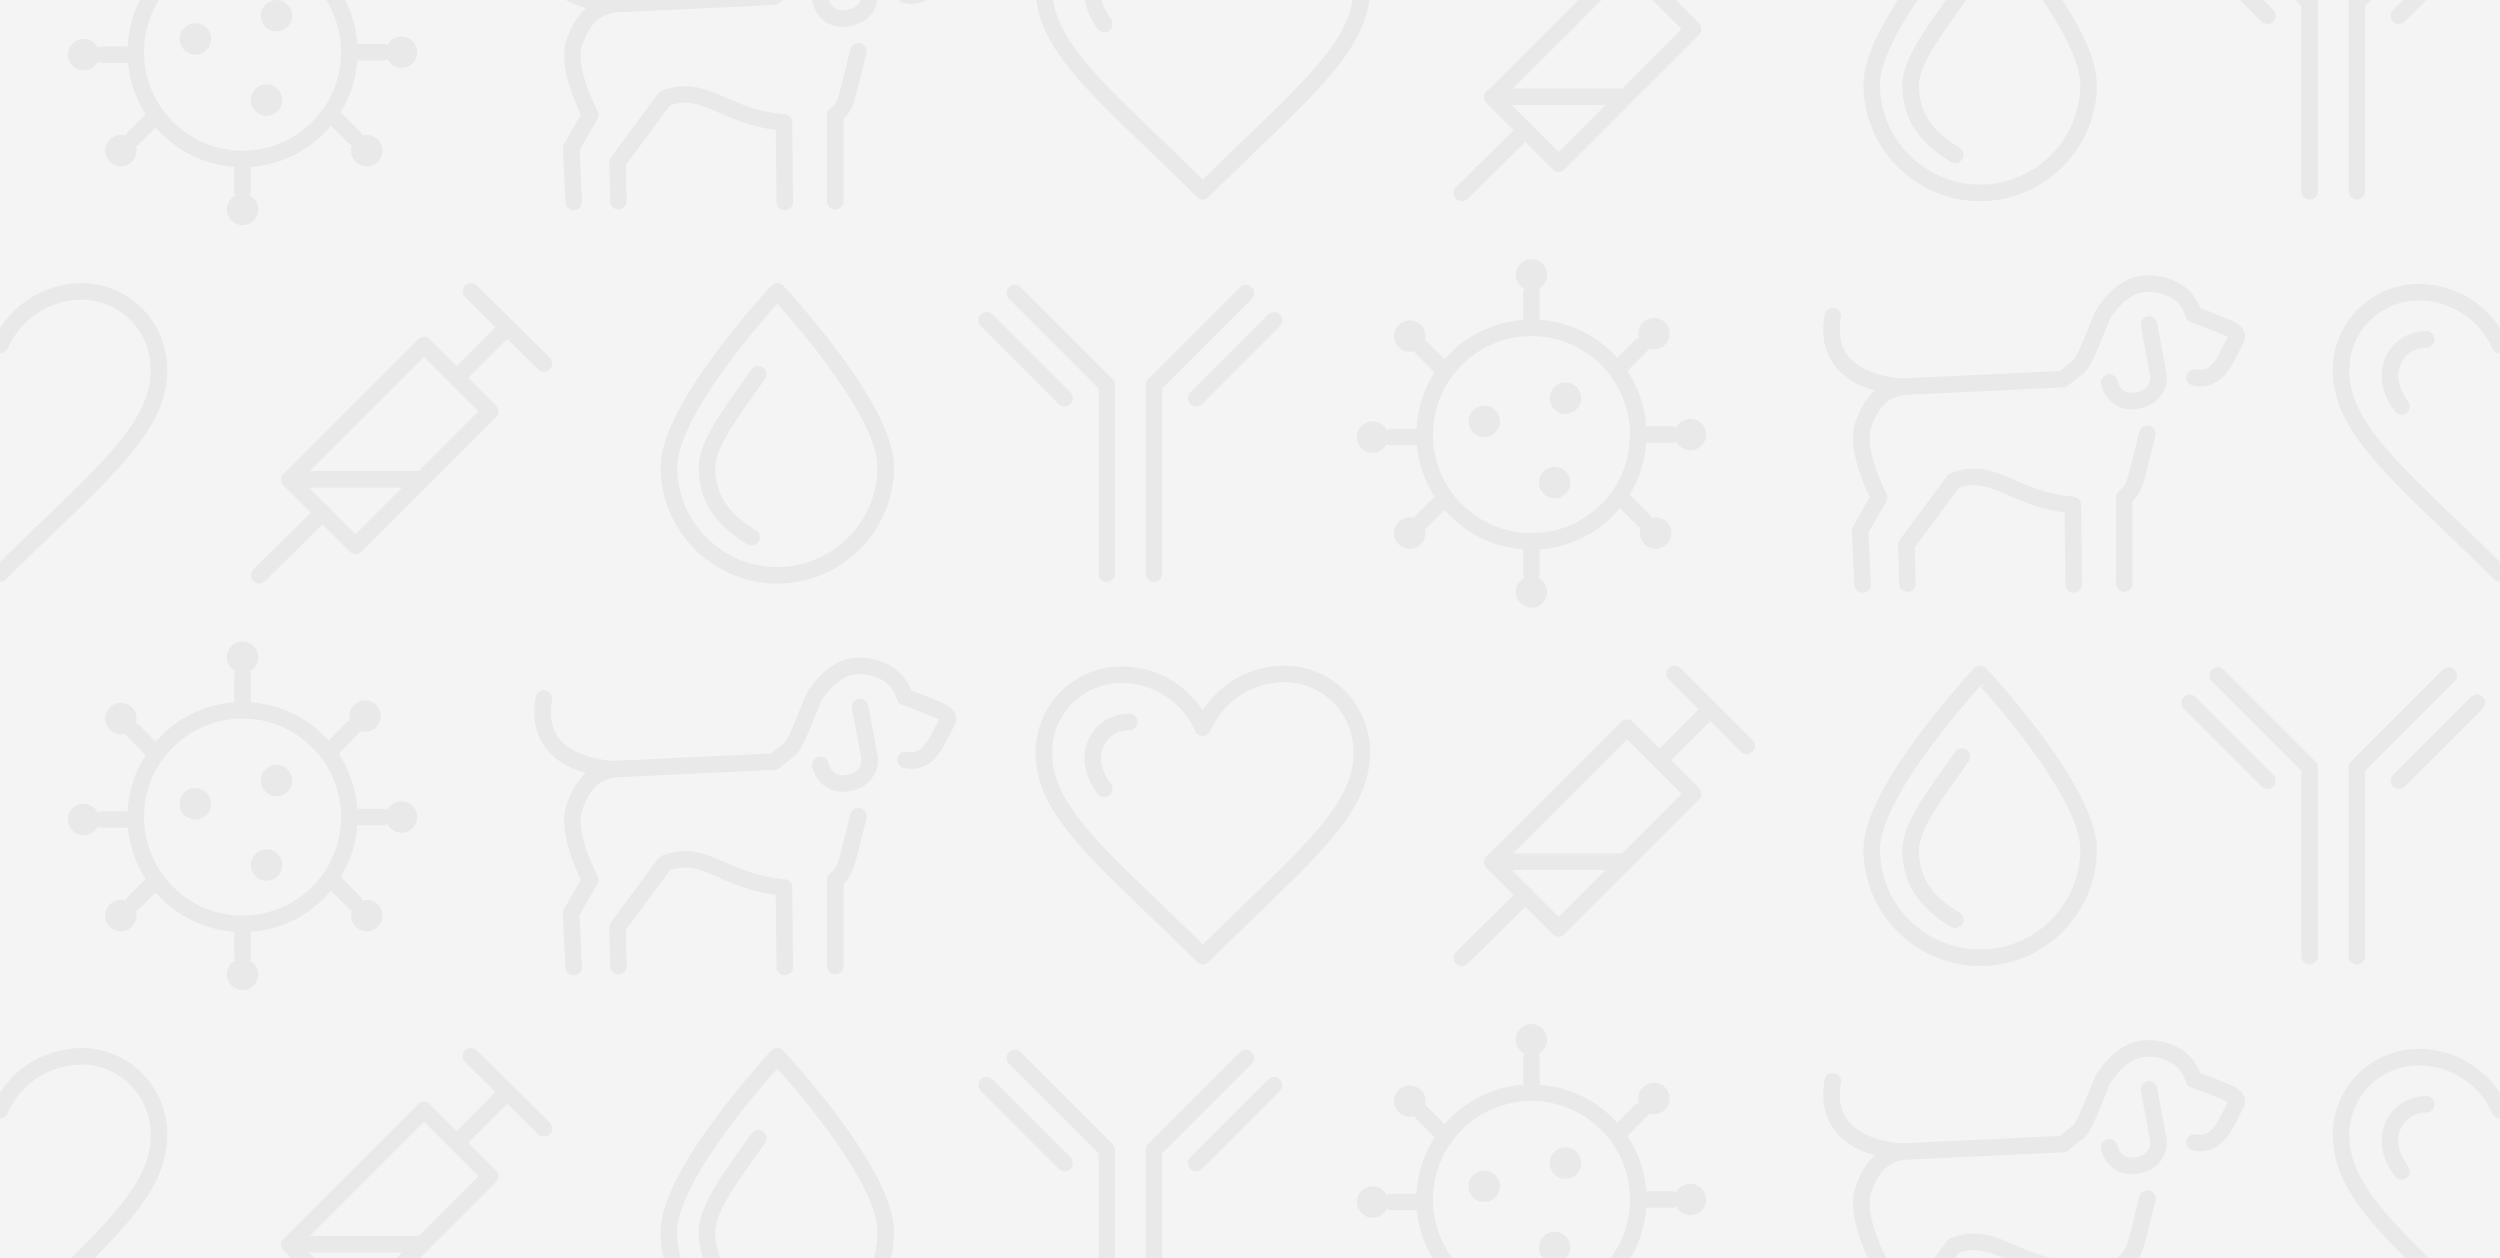 <?xml version="1.0" encoding="utf-8"?>
<!-- Generator: Adobe Illustrator 24.3.0, SVG Export Plug-In . SVG Version: 6.00 Build 0)  -->
<svg version="1.1" id="Ebene_1" xmlns="http://www.w3.org/2000/svg" xmlns:xlink="http://www.w3.org/1999/xlink" x="0px" y="0px"
	 viewBox="0 0 302 152" style="enable-background:new 0 0 302 152;" xml:space="preserve">
<style type="text/css">
	.st0{clip-path:url(#SVGID_2_);}
	.st1{fill:#F4F4F4;}
	.st2{opacity:0.52;}
	.st3{fill:none;stroke:#DFDFDF;stroke-width:2;stroke-linecap:round;stroke-linejoin:round;stroke-miterlimit:10;}
	.st4{fill:#DFDFDF;}
</style>
<g>
	<defs>
		<rect id="SVGID_1_" x="0" y="0" width="302" height="152"/>
	</defs>
	<clipPath id="SVGID_2_">
		<use xlink:href="#SVGID_1_"  style="overflow:visible;"/>
	</clipPath>
	<g class="st0">
		<rect id="Rechteck_3723_1_" x="-63.4" y="-5.1" class="st1" width="372.2" height="162.2"/>
		<g class="st2">
			<g>
				<g>
					<g>
						<g>
							<path id="Icon-32_2_" class="st3" d="M-155.7-4.5c-1.7-3.8-5.4-6.3-9.6-6.4c-5.2-0.1-9.5,4-9.6,9.2c0,0.1,0,0.2,0,0.3
								c0,7.5,8.1,13.4,19.2,24.5c11.1-11.1,19.2-17.1,19.2-24.5c0.1-5.2-4-9.5-9.2-9.6c-0.1,0-0.2,0-0.3,0
								C-150.3-10.8-154-8.3-155.7-4.5z"/>
							<path id="Icon-32_1_" class="st3" d="M-164.6-5.2c-2.4,0-4.3,1.8-4.4,4.2c0,0.1,0,0.1,0,0.2c0,1.3,0.5,2.4,1.4,3.7"/>
						</g>
						<g>
							<g>
								<path class="st3" d="M-48.7,10.2c0,7.2-5.9,13.1-13.1,13.1s-13.1-5.9-13.1-13.1S-61.8-11-61.8-11S-48.7,3-48.7,10.2z"/>
							</g>
							<g>
								<path class="st3" d="M-64.8,18.7c-2.7-1.6-5.4-4-5.4-8.4c0-3.1,3.5-7.4,6.2-11.3"/>
							</g>
						</g>
						<g>
							<g>
								<path class="st3" d="M103.9-7l1.1,5.9c0.3,1.5-0.7,2.9-2.2,3.2l-0.5,0.1c-1.5,0.3-2.9-0.7-3.2-2.2"/>
								<path class="st3" d="M100.9,24.3V13.9c1-0.7,1.3-1.8,1.6-2.9c0,0,1.2-4.8,1.2-4.8"/>
								<path class="st3" d="M74.7,24.3l-0.1-4.7l5.7-7.7c4.9-1.9,7.1,2.3,14.4,2.9l0.1,9.6"/>
								<path class="st3" d="M109.4-0.6c2.9,0.6,3.8-2.4,5-4.6c0.3-0.5,0-0.9-0.8-1.3c-1.1-0.5-2.6-1.1-4.3-1.7
									c-0.5-1.7-1.7-3.1-4.1-3.6c-3.2-0.7-5.1,1.1-6.7,3.3c-0.5,0.8-2,5.3-3,6.5l-2,1.6c0,0-19.1,0.9-19.1,0.9
									c-2.4,0.2-3.5,1.8-3.5,1.8c-0.4,0.4-1.1,1.5-1.6,3.1c-0.5,1.8,0.2,4.9,2,8.5l-2.3,4l0.3,6.5"/>
							</g>
							<path class="st3" d="M74,0.5c0,0-9.8-0.2-8.3-8.5"/>
						</g>
						<g>
							<g>
								<line class="st3" x1="-1.8" y1="-7.5" x2="-11.2" y2="1.9"/>
							</g>
							<g>
								<polyline class="st3" points="-5.2,-10.8 -16.3,0.3 -16.3,23.1 								"/>
							</g>
							<g>
								<line class="st3" x1="-36.5" y1="-7.5" x2="-27.1" y2="1.9"/>
							</g>
							<g>
								<polyline class="st3" points="-33.1,-10.8 -22,0.3 -22,23.1 								"/>
							</g>
						</g>
						<g>
							<circle class="st3" cx="29.3" cy="6.3" r="12.9"/>
							<g>
								<line class="st3" x1="29.3" y1="-7" x2="29.3" y2="-10.8"/>
								<circle class="st4" cx="29.3" cy="-13" r="1.9"/>
							</g>
							<g>
								<line class="st3" x1="39.9" y1="-1.7" x2="42.5" y2="-4.4"/>
								<circle class="st4" cx="44.1" cy="-5.9" r="1.9"/>
							</g>
							<g>
								<line class="st3" x1="42.5" y1="6.3" x2="46.3" y2="6.3"/>
								<circle class="st4" cx="48.5" cy="6.3" r="1.9"/>
							</g>
							<g>
								<line class="st3" x1="18.8" y1="-1.4" x2="16.1" y2="-4"/>
								<circle class="st4" cx="14.6" cy="-5.6" r="1.9"/>
							</g>
							<g>
								<line class="st3" x1="29.3" y1="19.3" x2="29.3" y2="23.1"/>
								<circle class="st4" cx="29.3" cy="25.3" r="1.9"/>
							</g>
							<g>
								<line class="st3" x1="18.8" y1="14" x2="16.1" y2="16.7"/>
								<circle class="st4" cx="14.6" cy="18.2" r="1.9"/>
							</g>
							<g>
								<line class="st3" x1="40.1" y1="13.9" x2="42.8" y2="16.6"/>
								<circle class="st4" cx="44.3" cy="18.2" r="1.9"/>
							</g>
							<g>
								<line class="st3" x1="16.2" y1="6.6" x2="12.4" y2="6.6"/>
								<circle class="st4" cx="10.1" cy="6.6" r="1.9"/>
							</g>
							<circle class="st4" cx="33.4" cy="1.9" r="1.9"/>
							<circle class="st4" cx="32.2" cy="12.1" r="1.9"/>
							<circle class="st4" cx="23.6" cy="4.7" r="1.9"/>
						</g>
						<g>
							<g>
								<g>
									
										<rect x="-114.3" y="-4" transform="matrix(-0.707 -0.707 0.707 -0.707 -190.737 -63.904)" class="st3" width="11.3" height="23"/>
									<line class="st3" x1="-116.7" y1="15.7" x2="-124.4" y2="23.3"/>
									<line class="st3" x1="-100.2" y1="-0.8" x2="-94.6" y2="-6.5"/>
									<line class="st3" x1="-90" y1="-2.3" x2="-98.7" y2="-11"/>
								</g>
							</g>
							<line class="st3" x1="-120.7" y1="11.7" x2="-104.9" y2="11.7"/>
						</g>
					</g>
				</g>
				<g>
					<g>
						<g>
							<path id="Icon-32_14_" class="st3" d="M145.3-4.5c-1.7-3.8-5.4-6.3-9.6-6.4c-5.2-0.1-9.5,4-9.6,9.2c0,0.1,0,0.2,0,0.3
								c0,7.5,8.1,13.4,19.2,24.5c11.1-11.1,19.2-17.1,19.2-24.5c0.1-5.2-4-9.5-9.2-9.6c-0.1,0-0.2,0-0.3,0
								C150.7-10.8,147-8.3,145.3-4.5z"/>
							<path id="Icon-32_13_" class="st3" d="M136.4-5.2c-2.4,0-4.3,1.8-4.4,4.2c0,0.1,0,0.1,0,0.2c0,1.3,0.5,2.4,1.4,3.7"/>
						</g>
						<g>
							<g>
								<path class="st3" d="M252.3,10.2c0,7.2-5.9,13.1-13.1,13.1c-7.2,0-13.1-5.9-13.1-13.1S239.2-11,239.2-11S252.3,3,252.3,10.2
									z"/>
							</g>
							<g>
								<path class="st3" d="M236.2,18.7c-2.7-1.6-5.4-4-5.4-8.4c0-3.1,3.5-7.4,6.2-11.3"/>
							</g>
						</g>
						<g>
							<g>
								<path class="st3" d="M404.9-7l1.1,5.9c0.3,1.5-0.7,2.9-2.2,3.2l-0.5,0.1c-1.5,0.3-2.9-0.7-3.2-2.2"/>
								<path class="st3" d="M401.9,24.3V13.9c1-0.7,1.3-1.8,1.6-2.9c0,0,1.2-4.8,1.2-4.8"/>
								<path class="st3" d="M375.7,24.3l-0.1-4.7l5.7-7.7c4.9-1.9,7.1,2.3,14.4,2.9l0.1,9.6"/>
								<path class="st3" d="M410.4-0.6c2.9,0.6,3.8-2.4,5-4.6c0.3-0.5,0-0.9-0.8-1.3c-1.1-0.5-2.6-1.1-4.3-1.7
									c-0.5-1.7-1.7-3.1-4.1-3.6c-3.2-0.7-5.1,1.1-6.7,3.3c-0.5,0.8-2,5.3-3,6.5l-2,1.6c0,0-19.1,0.9-19.1,0.9
									c-2.4,0.2-3.5,1.8-3.5,1.8c-0.4,0.4-1.1,1.5-1.6,3.1c-0.5,1.8,0.2,4.9,2,8.5l-2.3,4l0.3,6.5"/>
							</g>
							<path class="st3" d="M375,0.5c0,0-9.8-0.2-8.3-8.5"/>
						</g>
						<g>
							<g>
								<line class="st3" x1="299.2" y1="-7.5" x2="289.8" y2="1.9"/>
							</g>
							<g>
								<polyline class="st3" points="295.8,-10.8 284.7,0.3 284.7,23.1 								"/>
							</g>
							<g>
								<line class="st3" x1="264.5" y1="-7.5" x2="273.9" y2="1.9"/>
							</g>
							<g>
								<polyline class="st3" points="267.9,-10.8 279,0.3 279,23.1 								"/>
							</g>
						</g>
						<g>
							<circle class="st3" cx="330.3" cy="6.3" r="12.9"/>
							<g>
								<line class="st3" x1="330.3" y1="-7" x2="330.3" y2="-10.8"/>
								<circle class="st4" cx="330.3" cy="-13" r="1.9"/>
							</g>
							<g>
								<line class="st3" x1="340.9" y1="-1.7" x2="343.5" y2="-4.4"/>
								<circle class="st4" cx="345.1" cy="-5.9" r="1.9"/>
							</g>
							<g>
								<line class="st3" x1="343.5" y1="6.3" x2="347.3" y2="6.3"/>
								<circle class="st4" cx="349.5" cy="6.3" r="1.9"/>
							</g>
							<g>
								<line class="st3" x1="319.8" y1="-1.4" x2="317.1" y2="-4"/>
								<circle class="st4" cx="315.6" cy="-5.6" r="1.9"/>
							</g>
							<g>
								<line class="st3" x1="330.3" y1="19.3" x2="330.3" y2="23.1"/>
								<circle class="st4" cx="330.3" cy="25.3" r="1.9"/>
							</g>
							<g>
								<line class="st3" x1="319.8" y1="14" x2="317.1" y2="16.7"/>
								<circle class="st4" cx="315.6" cy="18.2" r="1.9"/>
							</g>
							<g>
								<line class="st3" x1="341.1" y1="13.9" x2="343.8" y2="16.6"/>
								<circle class="st4" cx="345.3" cy="18.2" r="1.9"/>
							</g>
							<g>
								<line class="st3" x1="317.2" y1="6.6" x2="313.4" y2="6.6"/>
								<circle class="st4" cx="311.1" cy="6.6" r="1.9"/>
							</g>
							<circle class="st4" cx="334.4" cy="1.9" r="1.9"/>
							<circle class="st4" cx="333.2" cy="12.1" r="1.9"/>
							<circle class="st4" cx="324.6" cy="4.7" r="1.9"/>
						</g>
						<g>
							<g>
								<g>
									
										<rect x="186.7" y="-4" transform="matrix(-0.707 -0.707 0.707 -0.707 323.102 148.935)" class="st3" width="11.3" height="23"/>
									<line class="st3" x1="184.3" y1="15.7" x2="176.6" y2="23.3"/>
									<line class="st3" x1="200.8" y1="-0.8" x2="206.4" y2="-6.5"/>
									<line class="st3" x1="211" y1="-2.3" x2="202.3" y2="-11"/>
								</g>
							</g>
							<line class="st3" x1="180.3" y1="11.7" x2="196.1" y2="11.7"/>
						</g>
					</g>
				</g>
			</g>
			<g>
				<g>
					<g>
						<g>
							<g>
								<path id="Icon-32_20_" class="st3" d="M-301,41.7c-1.7-3.8-5.4-6.3-9.6-6.4c-5.2-0.1-9.5,4-9.6,9.2c0,0.1,0,0.2,0,0.3
									c0,7.5,8.1,13.4,19.2,24.5c11.1-11.1,19.2-17.1,19.2-24.5c0.1-5.2-4-9.5-9.2-9.6c-0.1,0-0.2,0-0.3,0
									C-295.6,35.3-299.3,37.9-301,41.7z"/>
								<path id="Icon-32_19_" class="st3" d="M-309.9,41c-2.4,0-4.3,1.8-4.4,4.2c0,0.1,0,0.1,0,0.2c0,1.3,0.5,2.4,1.4,3.7"/>
							</g>
							<g>
								<g>
									<path class="st3" d="M-194,56.4c0,7.2-5.9,13.1-13.1,13.1s-13.1-5.9-13.1-13.1s13.1-21.2,13.1-21.2S-194,49.2-194,56.4z"/>
								</g>
								<g>
									<path class="st3" d="M-210.2,64.9c-2.7-1.6-5.4-4-5.4-8.4c0-3.1,3.5-7.4,6.2-11.3"/>
								</g>
							</g>
							<g>
								<g>
									<path class="st3" d="M-41.4,39.2l1.1,5.9c0.3,1.5-0.7,2.9-2.2,3.2l-0.5,0.1c-1.5,0.3-2.9-0.7-3.2-2.2"/>
									<path class="st3" d="M-44.4,70.5V60.1c1-0.7,1.3-1.8,1.6-2.9c0,0,1.2-4.8,1.2-4.8"/>
									<path class="st3" d="M-70.6,70.5l-0.1-4.7l5.7-7.7c4.9-1.9,7.1,2.3,14.4,2.9l0.1,9.6"/>
									<path class="st3" d="M-35.9,45.6c2.9,0.6,3.8-2.4,5-4.6c0.3-0.5,0-0.9-0.8-1.3c-1.1-0.5-2.6-1.1-4.3-1.7
										c-0.5-1.7-1.7-3.1-4.1-3.6c-3.2-0.7-5.1,1.1-6.7,3.3c-0.5,0.8-2,5.3-3,6.5l-2,1.6c0,0-19.1,0.9-19.1,0.9
										c-2.4,0.2-3.5,1.8-3.5,1.8c-0.4,0.4-1.1,1.5-1.6,3.1c-0.5,1.8,0.2,4.9,2,8.5l-2.3,4l0.3,6.5"/>
								</g>
								<path class="st3" d="M-71.3,46.7c0,0-9.8-0.2-8.3-8.5"/>
							</g>
							<g>
								<g>
									<line class="st3" x1="-147.1" y1="38.7" x2="-156.5" y2="48.1"/>
								</g>
								<g>
									<polyline class="st3" points="-150.5,35.4 -161.6,46.5 -161.6,69.3 									"/>
								</g>
								<g>
									<line class="st3" x1="-181.8" y1="38.7" x2="-172.4" y2="48.1"/>
								</g>
								<g>
									<polyline class="st3" points="-178.4,35.4 -167.3,46.5 -167.3,69.3 									"/>
								</g>
							</g>
							<g>
								<circle class="st3" cx="-116" cy="52.5" r="12.9"/>
								<g>
									<line class="st3" x1="-116" y1="39.2" x2="-116" y2="35.4"/>
									<circle class="st4" cx="-116" cy="33.2" r="1.9"/>
								</g>
								<g>
									<line class="st3" x1="-105.5" y1="44.5" x2="-102.8" y2="41.8"/>
									<circle class="st4" cx="-101.2" cy="40.3" r="1.9"/>
								</g>
								<g>
									<line class="st3" x1="-102.8" y1="52.5" x2="-99" y2="52.5"/>
									<circle class="st4" cx="-96.8" cy="52.5" r="1.9"/>
								</g>
								<g>
									<line class="st3" x1="-126.5" y1="44.8" x2="-129.2" y2="42.1"/>
									<circle class="st4" cx="-130.7" cy="40.6" r="1.9"/>
								</g>
								<g>
									<line class="st3" x1="-116" y1="65.5" x2="-116" y2="69.3"/>
									<circle class="st4" cx="-116" cy="71.5" r="1.9"/>
								</g>
								<g>
									<line class="st3" x1="-126.5" y1="60.2" x2="-129.2" y2="62.9"/>
									<circle class="st4" cx="-130.7" cy="64.4" r="1.9"/>
								</g>
								<g>
									<line class="st3" x1="-105.2" y1="60.1" x2="-102.5" y2="62.8"/>
									<circle class="st4" cx="-101" cy="64.4" r="1.9"/>
								</g>
								<g>
									<line class="st3" x1="-129.1" y1="52.8" x2="-132.9" y2="52.8"/>
									<circle class="st4" cx="-135.2" cy="52.8" r="1.9"/>
								</g>
								<circle class="st4" cx="-111.9" cy="48.1" r="1.9"/>
								<circle class="st4" cx="-113.2" cy="58.3" r="1.9"/>
								<circle class="st4" cx="-121.7" cy="50.9" r="1.9"/>
							</g>
							<g>
								<g>
									<g>
										
											<rect x="-259.6" y="42.2" transform="matrix(-0.707 -0.707 0.707 -0.707 -471.455 -87.791)" class="st3" width="11.3" height="23"/>
										<line class="st3" x1="-262" y1="61.9" x2="-269.7" y2="69.5"/>
										<line class="st3" x1="-245.5" y1="45.3" x2="-239.9" y2="39.7"/>
										<line class="st3" x1="-235.3" y1="43.9" x2="-244.1" y2="35.2"/>
									</g>
								</g>
								<line class="st3" x1="-266" y1="57.9" x2="-250.2" y2="57.9"/>
							</g>
						</g>
					</g>
					<g>
						<g>
							<g>
								<path id="Icon-32_16_" class="st3" d="M0,41.7c-1.7-3.8-5.4-6.3-9.6-6.4c-5.2-0.1-9.5,4-9.6,9.2c0,0.1,0,0.2,0,0.3
									c0,7.5,8.1,13.4,19.2,24.5c11.1-11.1,19.2-17.1,19.2-24.5c0.1-5.2-4-9.5-9.2-9.6c-0.1,0-0.2,0-0.3,0
									C5.4,35.3,1.7,37.9,0,41.7z"/>
								<path id="Icon-32_15_" class="st3" d="M-8.9,41c-2.4,0-4.3,1.8-4.4,4.2c0,0.1,0,0.1,0,0.2c0,1.3,0.5,2.4,1.4,3.7"/>
							</g>
							<g>
								<g>
									<path class="st3" d="M107,56.4c0,7.2-5.9,13.1-13.1,13.1s-13.1-5.9-13.1-13.1s13.1-21.2,13.1-21.2S107,49.2,107,56.4z"/>
								</g>
								<g>
									<path class="st3" d="M90.8,64.9c-2.7-1.6-5.4-4-5.4-8.4c0-3.1,3.5-7.4,6.2-11.3"/>
								</g>
							</g>
							<g>
								<g>
									<path class="st3" d="M259.6,39.2l1.1,5.9c0.3,1.5-0.7,2.9-2.2,3.2l-0.5,0.1c-1.5,0.3-2.9-0.7-3.2-2.2"/>
									<path class="st3" d="M256.6,70.5V60.1c1-0.7,1.3-1.8,1.6-2.9c0,0,1.2-4.8,1.2-4.8"/>
									<path class="st3" d="M230.4,70.5l-0.1-4.7l5.7-7.7c4.9-1.9,7.1,2.3,14.4,2.9l0.1,9.6"/>
									<path class="st3" d="M265.1,45.6c2.9,0.6,3.8-2.4,5-4.6c0.3-0.5,0-0.9-0.8-1.3c-1.1-0.5-2.6-1.1-4.3-1.7
										c-0.5-1.7-1.7-3.1-4.1-3.6c-3.2-0.7-5.1,1.1-6.7,3.3c-0.5,0.8-2,5.3-3,6.5l-2,1.6c0,0-19.1,0.9-19.1,0.9
										c-2.4,0.2-3.5,1.8-3.5,1.8c-0.4,0.4-1.1,1.5-1.6,3.1c-0.5,1.8,0.2,4.9,2,8.5l-2.3,4l0.3,6.5"/>
								</g>
								<path class="st3" d="M229.7,46.7c0,0-9.8-0.2-8.3-8.5"/>
							</g>
							<g>
								<g>
									<line class="st3" x1="153.9" y1="38.7" x2="144.5" y2="48.1"/>
								</g>
								<g>
									<polyline class="st3" points="150.5,35.4 139.4,46.5 139.4,69.3 									"/>
								</g>
								<g>
									<line class="st3" x1="119.2" y1="38.7" x2="128.6" y2="48.1"/>
								</g>
								<g>
									<polyline class="st3" points="122.6,35.4 133.7,46.5 133.7,69.3 									"/>
								</g>
							</g>
							<g>
								<circle class="st3" cx="185" cy="52.5" r="12.9"/>
								<g>
									<line class="st3" x1="185" y1="39.2" x2="185" y2="35.4"/>
									<circle class="st4" cx="185" cy="33.2" r="1.9"/>
								</g>
								<g>
									<line class="st3" x1="195.5" y1="44.5" x2="198.2" y2="41.8"/>
									<circle class="st4" cx="199.8" cy="40.3" r="1.9"/>
								</g>
								<g>
									<line class="st3" x1="198.2" y1="52.5" x2="202" y2="52.5"/>
									<circle class="st4" cx="204.2" cy="52.5" r="1.9"/>
								</g>
								<g>
									<line class="st3" x1="174.5" y1="44.8" x2="171.8" y2="42.1"/>
									<circle class="st4" cx="170.3" cy="40.6" r="1.9"/>
								</g>
								<g>
									<line class="st3" x1="185" y1="65.5" x2="185" y2="69.3"/>
									<circle class="st4" cx="185" cy="71.5" r="1.9"/>
								</g>
								<g>
									<line class="st3" x1="174.5" y1="60.2" x2="171.8" y2="62.9"/>
									<circle class="st4" cx="170.3" cy="64.4" r="1.9"/>
								</g>
								<g>
									<line class="st3" x1="195.8" y1="60.1" x2="198.5" y2="62.8"/>
									<circle class="st4" cx="200" cy="64.4" r="1.9"/>
								</g>
								<g>
									<line class="st3" x1="171.9" y1="52.8" x2="168.1" y2="52.8"/>
									<circle class="st4" cx="165.8" cy="52.8" r="1.9"/>
								</g>
								<circle class="st4" cx="189.1" cy="48.1" r="1.9"/>
								<circle class="st4" cx="187.8" cy="58.3" r="1.9"/>
								<circle class="st4" cx="179.3" cy="50.9" r="1.9"/>
							</g>
							<g>
								<g>
									<g>
										
											<rect x="41.4" y="42.2" transform="matrix(-0.707 -0.707 0.707 -0.707 42.384 125.048)" class="st3" width="11.3" height="23"/>
										<line class="st3" x1="39" y1="61.9" x2="31.3" y2="69.5"/>
										<line class="st3" x1="55.5" y1="45.3" x2="61.1" y2="39.7"/>
										<line class="st3" x1="65.7" y1="43.9" x2="56.9" y2="35.2"/>
									</g>
								</g>
								<line class="st3" x1="35" y1="57.9" x2="50.8" y2="57.9"/>
							</g>
						</g>
					</g>
				</g>
				<g>
					<g>
						<g>
							<g>
								<path id="Icon-32_24_" class="st3" d="M302,41.7c-1.7-3.8-5.4-6.3-9.6-6.4c-5.2-0.1-9.5,4-9.6,9.2c0,0.1,0,0.2,0,0.3
									c0,7.5,8.1,13.4,19.2,24.5c11.1-11.1,19.2-17.1,19.2-24.5c0.1-5.2-4-9.5-9.2-9.6c-0.1,0-0.2,0-0.3,0
									C307.4,35.3,303.7,37.9,302,41.7z"/>
								<path id="Icon-32_23_" class="st3" d="M293.1,41c-2.4,0-4.3,1.8-4.4,4.2c0,0.1,0,0.1,0,0.2c0,1.3,0.5,2.4,1.4,3.7"/>
							</g>
							<g>
								<g>
									<path class="st3" d="M409,56.4c0,7.2-5.9,13.1-13.1,13.1c-7.2,0-13.1-5.9-13.1-13.1s13.1-21.2,13.1-21.2S409,49.2,409,56.4
										z"/>
								</g>
								<g>
									<path class="st3" d="M392.8,64.9c-2.7-1.6-5.4-4-5.4-8.4c0-3.1,3.5-7.4,6.2-11.3"/>
								</g>
							</g>
							<g>
								<g>
									<path class="st3" d="M561.6,39.2l1.1,5.9c0.3,1.5-0.7,2.9-2.2,3.2l-0.5,0.1c-1.5,0.3-2.9-0.7-3.2-2.2"/>
									<path class="st3" d="M558.6,70.5V60.1c1-0.7,1.3-1.8,1.6-2.9c0,0,1.2-4.8,1.2-4.8"/>
									<path class="st3" d="M532.4,70.5l-0.1-4.7l5.7-7.7c4.9-1.9,7.1,2.3,14.4,2.9l0.1,9.6"/>
									<path class="st3" d="M567.1,45.6c2.9,0.6,3.8-2.4,5-4.6c0.3-0.5,0-0.9-0.8-1.3c-1.1-0.5-2.6-1.1-4.3-1.7
										c-0.5-1.7-1.7-3.1-4.1-3.6c-3.2-0.7-5.1,1.1-6.7,3.3c-0.5,0.8-2,5.3-3,6.5l-2,1.6c0,0-19.1,0.9-19.1,0.9
										c-2.4,0.2-3.5,1.8-3.5,1.8c-0.4,0.4-1.1,1.5-1.6,3.1c-0.5,1.8,0.2,4.9,2,8.5l-2.3,4l0.3,6.5"/>
								</g>
								<path class="st3" d="M531.7,46.7c0,0-9.8-0.2-8.3-8.5"/>
							</g>
							<g>
								<g>
									<line class="st3" x1="455.9" y1="38.7" x2="446.5" y2="48.1"/>
								</g>
								<g>
									<polyline class="st3" points="452.5,35.4 441.4,46.5 441.4,69.3 									"/>
								</g>
								<g>
									<line class="st3" x1="421.2" y1="38.7" x2="430.6" y2="48.1"/>
								</g>
								<g>
									<polyline class="st3" points="424.6,35.4 435.7,46.5 435.7,69.3 									"/>
								</g>
							</g>
							<g>
								<circle class="st3" cx="487" cy="52.5" r="12.9"/>
								<g>
									<line class="st3" x1="487" y1="39.2" x2="487" y2="35.4"/>
									<circle class="st4" cx="487" cy="33.2" r="1.9"/>
								</g>
								<g>
									<line class="st3" x1="497.5" y1="44.5" x2="500.2" y2="41.8"/>
									<circle class="st4" cx="501.8" cy="40.3" r="1.9"/>
								</g>
								<g>
									<line class="st3" x1="500.2" y1="52.5" x2="504" y2="52.5"/>
									<circle class="st4" cx="506.2" cy="52.5" r="1.9"/>
								</g>
								<g>
									<line class="st3" x1="476.5" y1="44.8" x2="473.8" y2="42.1"/>
									<circle class="st4" cx="472.3" cy="40.6" r="1.9"/>
								</g>
								<g>
									<line class="st3" x1="487" y1="65.5" x2="487" y2="69.3"/>
									<circle class="st4" cx="487" cy="71.5" r="1.9"/>
								</g>
								<g>
									<line class="st3" x1="476.5" y1="60.2" x2="473.8" y2="62.9"/>
									<circle class="st4" cx="472.3" cy="64.4" r="1.9"/>
								</g>
								<g>
									<line class="st3" x1="497.8" y1="60.1" x2="500.5" y2="62.8"/>
									<circle class="st4" cx="502" cy="64.4" r="1.9"/>
								</g>
								<g>
									<line class="st3" x1="473.9" y1="52.8" x2="470.1" y2="52.8"/>
									<circle class="st4" cx="467.8" cy="52.8" r="1.9"/>
								</g>
								<circle class="st4" cx="491.1" cy="48.1" r="1.9"/>
								<circle class="st4" cx="489.8" cy="58.3" r="1.9"/>
								<circle class="st4" cx="481.3" cy="50.9" r="1.9"/>
							</g>
							<g>
								<g>
									<g>
										
											<rect x="343.4" y="42.2" transform="matrix(-0.707 -0.707 0.707 -0.707 557.93 338.594)" class="st3" width="11.3" height="23"/>
										<line class="st3" x1="341" y1="61.9" x2="333.3" y2="69.5"/>
										<line class="st3" x1="357.5" y1="45.3" x2="363.1" y2="39.7"/>
										<line class="st3" x1="367.7" y1="43.9" x2="358.9" y2="35.2"/>
									</g>
								</g>
								<line class="st3" x1="337" y1="57.9" x2="352.8" y2="57.9"/>
							</g>
						</g>
					</g>
					<g>
						<g>
							<g>
								<path id="Icon-32_22_" class="st3" d="M603,41.7c-1.7-3.8-5.4-6.3-9.6-6.4c-5.2-0.1-9.5,4-9.6,9.2c0,0.1,0,0.2,0,0.3
									c0,7.5,8.1,13.4,19.2,24.5c11.1-11.1,19.2-17.1,19.2-24.5c0.1-5.2-4-9.5-9.2-9.6c-0.1,0-0.2,0-0.3,0
									C608.4,35.3,604.7,37.9,603,41.7z"/>
								<path id="Icon-32_21_" class="st3" d="M594.1,41c-2.4,0-4.3,1.8-4.4,4.2c0,0.1,0,0.1,0,0.2c0,1.3,0.5,2.4,1.4,3.7"/>
							</g>
							<g>
								<g>
									<path class="st3" d="M710,56.4c0,7.2-5.9,13.1-13.1,13.1s-13.1-5.9-13.1-13.1s13.1-21.2,13.1-21.2S710,49.2,710,56.4z"/>
								</g>
								<g>
									<path class="st3" d="M693.8,64.9c-2.7-1.6-5.4-4-5.4-8.4c0-3.1,3.5-7.4,6.2-11.3"/>
								</g>
							</g>
							<g>
								<g>
									<path class="st3" d="M862.6,39.2l1.1,5.9c0.3,1.5-0.7,2.9-2.2,3.2l-0.5,0.1c-1.5,0.3-2.9-0.7-3.2-2.2"/>
									<path class="st3" d="M859.6,70.5V60.1c1-0.7,1.3-1.8,1.6-2.9c0,0,1.2-4.8,1.2-4.8"/>
									<path class="st3" d="M833.4,70.5l-0.1-4.7l5.7-7.7c4.9-1.9,7.1,2.3,14.4,2.9l0.1,9.6"/>
									<path class="st3" d="M868.1,45.6c2.9,0.6,3.8-2.4,5-4.6c0.3-0.5,0-0.9-0.8-1.3c-1.1-0.5-2.6-1.1-4.3-1.7
										c-0.5-1.7-1.7-3.1-4.1-3.6c-3.2-0.7-5.1,1.1-6.7,3.3c-0.5,0.8-2,5.3-3,6.5l-2,1.6c0,0-19.1,0.9-19.1,0.9
										c-2.4,0.2-3.5,1.8-3.5,1.8c-0.4,0.4-1.1,1.5-1.6,3.1c-0.5,1.8,0.2,4.9,2,8.5l-2.3,4l0.3,6.5"/>
								</g>
								<path class="st3" d="M832.7,46.7c0,0-9.8-0.2-8.3-8.5"/>
							</g>
							<g>
								<g>
									<line class="st3" x1="756.9" y1="38.7" x2="747.5" y2="48.1"/>
								</g>
								<g>
									<polyline class="st3" points="753.5,35.4 742.4,46.5 742.4,69.3 									"/>
								</g>
								<g>
									<line class="st3" x1="722.2" y1="38.7" x2="731.6" y2="48.1"/>
								</g>
								<g>
									<polyline class="st3" points="725.6,35.4 736.7,46.5 736.7,69.3 									"/>
								</g>
							</g>
							<g>
								<circle class="st3" cx="788" cy="52.5" r="12.9"/>
								<g>
									<line class="st3" x1="788" y1="39.2" x2="788" y2="35.4"/>
									<circle class="st4" cx="788" cy="33.2" r="1.9"/>
								</g>
								<g>
									<line class="st3" x1="798.5" y1="44.5" x2="801.2" y2="41.8"/>
									<circle class="st4" cx="802.8" cy="40.3" r="1.9"/>
								</g>
								<g>
									<line class="st3" x1="801.2" y1="52.5" x2="805" y2="52.5"/>
									<circle class="st4" cx="807.2" cy="52.5" r="1.9"/>
								</g>
								<g>
									<line class="st3" x1="777.5" y1="44.8" x2="774.8" y2="42.1"/>
									<circle class="st4" cx="773.3" cy="40.6" r="1.9"/>
								</g>
								<g>
									<line class="st3" x1="788" y1="65.5" x2="788" y2="69.3"/>
									<circle class="st4" cx="788" cy="71.5" r="1.9"/>
								</g>
								<g>
									<line class="st3" x1="777.5" y1="60.2" x2="774.8" y2="62.9"/>
									<circle class="st4" cx="773.3" cy="64.4" r="1.9"/>
								</g>
								<g>
									<line class="st3" x1="798.8" y1="60.1" x2="801.5" y2="62.8"/>
									<circle class="st4" cx="803" cy="64.4" r="1.9"/>
								</g>
								<g>
									<line class="st3" x1="774.9" y1="52.8" x2="771.1" y2="52.8"/>
									<circle class="st4" cx="768.8" cy="52.8" r="1.9"/>
								</g>
								<circle class="st4" cx="792.1" cy="48.1" r="1.9"/>
								<circle class="st4" cx="790.8" cy="58.3" r="1.9"/>
								<circle class="st4" cx="782.3" cy="50.9" r="1.9"/>
							</g>
							<g>
								<g>
									<g>
										
											<rect x="644.4" y="42.2" transform="matrix(-0.707 -0.707 0.707 -0.707 1071.77 551.433)" class="st3" width="11.3" height="23"/>
										<line class="st3" x1="642" y1="61.9" x2="634.3" y2="69.5"/>
										<line class="st3" x1="658.5" y1="45.3" x2="664.1" y2="39.7"/>
										<line class="st3" x1="668.7" y1="43.9" x2="659.9" y2="35.2"/>
									</g>
								</g>
								<line class="st3" x1="638" y1="57.9" x2="653.8" y2="57.9"/>
							</g>
						</g>
					</g>
				</g>
			</g>
			<g>
				<g>
					<g>
						<g>
							<path id="Icon-32_36_" class="st3" d="M-155.7,87.9c-1.7-3.8-5.4-6.3-9.6-6.4c-5.2-0.1-9.5,4-9.6,9.2c0,0.1,0,0.2,0,0.3
								c0,7.5,8.1,13.4,19.2,24.5c11.1-11.1,19.2-17.1,19.2-24.5c0.1-5.2-4-9.5-9.2-9.6c-0.1,0-0.2,0-0.3,0
								C-150.3,81.5-154,84-155.7,87.9z"/>
							<path id="Icon-32_35_" class="st3" d="M-164.6,87.2c-2.4,0-4.3,1.8-4.4,4.2c0,0.1,0,0.1,0,0.2c0,1.3,0.5,2.4,1.4,3.7"/>
						</g>
						<g>
							<g>
								<path class="st3" d="M-48.7,102.6c0,7.2-5.9,13.1-13.1,13.1s-13.1-5.9-13.1-13.1s13.1-21.2,13.1-21.2S-48.7,95.4-48.7,102.6
									z"/>
							</g>
							<g>
								<path class="st3" d="M-64.8,111.1c-2.7-1.6-5.4-4-5.4-8.4c0-3.1,3.5-7.4,6.2-11.3"/>
							</g>
						</g>
						<g>
							<g>
								<path class="st3" d="M103.9,85.4l1.1,5.9c0.3,1.5-0.7,2.9-2.2,3.2l-0.5,0.1c-1.5,0.3-2.9-0.7-3.2-2.2"/>
								<path class="st3" d="M100.9,116.7v-10.4c1-0.7,1.3-1.8,1.6-2.9c0,0,1.2-4.8,1.2-4.8"/>
								<path class="st3" d="M74.7,116.7l-0.1-4.7l5.7-7.7c4.9-1.9,7.1,2.3,14.4,2.9l0.1,9.6"/>
								<path class="st3" d="M109.4,91.8c2.9,0.6,3.8-2.4,5-4.6c0.3-0.5,0-0.9-0.8-1.3c-1.1-0.5-2.6-1.1-4.3-1.7
									c-0.5-1.7-1.7-3.1-4.1-3.6c-3.2-0.7-5.1,1.1-6.7,3.3c-0.5,0.8-2,5.3-3,6.5l-2,1.6c0,0-19.1,0.9-19.1,0.9
									c-2.4,0.2-3.5,1.8-3.5,1.8c-0.4,0.4-1.1,1.5-1.6,3.1c-0.5,1.8,0.2,4.9,2,8.5l-2.3,4l0.3,6.5"/>
							</g>
							<path class="st3" d="M74,92.9c0,0-9.8-0.2-8.3-8.5"/>
						</g>
						<g>
							<g>
								<line class="st3" x1="-1.8" y1="84.9" x2="-11.2" y2="94.3"/>
							</g>
							<g>
								<polyline class="st3" points="-5.2,81.6 -16.3,92.7 -16.3,115.5 								"/>
							</g>
							<g>
								<line class="st3" x1="-36.5" y1="84.9" x2="-27.1" y2="94.3"/>
							</g>
							<g>
								<polyline class="st3" points="-33.1,81.6 -22,92.7 -22,115.5 								"/>
							</g>
						</g>
						<g>
							<circle class="st3" cx="29.3" cy="98.7" r="12.9"/>
							<g>
								<line class="st3" x1="29.3" y1="85.4" x2="29.3" y2="81.6"/>
								<circle class="st4" cx="29.3" cy="79.4" r="1.9"/>
							</g>
							<g>
								<line class="st3" x1="39.9" y1="90.7" x2="42.5" y2="88"/>
								<circle class="st4" cx="44.1" cy="86.5" r="1.9"/>
							</g>
							<g>
								<line class="st3" x1="42.5" y1="98.7" x2="46.3" y2="98.7"/>
								<circle class="st4" cx="48.5" cy="98.7" r="1.9"/>
							</g>
							<g>
								<line class="st3" x1="18.8" y1="91" x2="16.1" y2="88.3"/>
								<circle class="st4" cx="14.6" cy="86.8" r="1.9"/>
							</g>
							<g>
								<line class="st3" x1="29.3" y1="111.7" x2="29.3" y2="115.5"/>
								<circle class="st4" cx="29.3" cy="117.7" r="1.9"/>
							</g>
							<g>
								<line class="st3" x1="18.8" y1="106.4" x2="16.1" y2="109.1"/>
								<circle class="st4" cx="14.6" cy="110.6" r="1.9"/>
							</g>
							<g>
								<line class="st3" x1="40.1" y1="106.3" x2="42.8" y2="109"/>
								<circle class="st4" cx="44.3" cy="110.6" r="1.9"/>
							</g>
							<g>
								<line class="st3" x1="16.2" y1="99" x2="12.4" y2="99"/>
								<circle class="st4" cx="10.1" cy="99" r="1.9"/>
							</g>
							<circle class="st4" cx="33.4" cy="94.3" r="1.9"/>
							<circle class="st4" cx="32.2" cy="104.5" r="1.9"/>
							<circle class="st4" cx="23.6" cy="97.1" r="1.9"/>
						</g>
						<g>
							<g>
								<g>
									
										<rect x="-114.3" y="88.4" transform="matrix(-0.707 -0.707 0.707 -0.707 -256.067 93.815)" class="st3" width="11.3" height="23"/>
									<line class="st3" x1="-116.7" y1="108.1" x2="-124.4" y2="115.7"/>
									<line class="st3" x1="-100.2" y1="91.5" x2="-94.6" y2="85.9"/>
									<line class="st3" x1="-90" y1="90.1" x2="-98.7" y2="81.4"/>
								</g>
							</g>
							<line class="st3" x1="-120.7" y1="104.1" x2="-104.9" y2="104.1"/>
						</g>
					</g>
				</g>
				<g>
					<g>
						<g>
							<path id="Icon-32_34_" class="st3" d="M145.3,87.9c-1.7-3.8-5.4-6.3-9.6-6.4c-5.2-0.1-9.5,4-9.6,9.2c0,0.1,0,0.2,0,0.3
								c0,7.5,8.1,13.4,19.2,24.5c11.1-11.1,19.2-17.1,19.2-24.5c0.1-5.2-4-9.5-9.2-9.6c-0.1,0-0.2,0-0.3,0
								C150.7,81.5,147,84,145.3,87.9z"/>
							<path id="Icon-32_33_" class="st3" d="M136.4,87.2c-2.4,0-4.3,1.8-4.4,4.2c0,0.1,0,0.1,0,0.2c0,1.3,0.5,2.4,1.4,3.7"/>
						</g>
						<g>
							<g>
								<path class="st3" d="M252.3,102.6c0,7.2-5.9,13.1-13.1,13.1c-7.2,0-13.1-5.9-13.1-13.1s13.1-21.2,13.1-21.2
									S252.3,95.4,252.3,102.6z"/>
							</g>
							<g>
								<path class="st3" d="M236.2,111.1c-2.7-1.6-5.4-4-5.4-8.4c0-3.1,3.5-7.4,6.2-11.3"/>
							</g>
						</g>
						<g>
							<g>
								<path class="st3" d="M404.9,85.4l1.1,5.9c0.3,1.5-0.7,2.9-2.2,3.2l-0.5,0.1c-1.5,0.3-2.9-0.7-3.2-2.2"/>
								<path class="st3" d="M401.9,116.7v-10.4c1-0.7,1.3-1.8,1.6-2.9c0,0,1.2-4.8,1.2-4.8"/>
								<path class="st3" d="M375.7,116.7l-0.1-4.7l5.7-7.7c4.9-1.9,7.1,2.3,14.4,2.9l0.1,9.6"/>
								<path class="st3" d="M410.4,91.8c2.9,0.6,3.8-2.4,5-4.6c0.3-0.5,0-0.9-0.8-1.3c-1.1-0.5-2.6-1.1-4.3-1.7
									c-0.5-1.7-1.7-3.1-4.1-3.6c-3.2-0.7-5.1,1.1-6.7,3.3c-0.5,0.8-2,5.3-3,6.5l-2,1.6c0,0-19.1,0.9-19.1,0.9
									c-2.4,0.2-3.5,1.8-3.5,1.8c-0.4,0.4-1.1,1.5-1.6,3.1c-0.5,1.8,0.2,4.9,2,8.5l-2.3,4l0.3,6.5"/>
							</g>
							<path class="st3" d="M375,92.9c0,0-9.8-0.2-8.3-8.5"/>
						</g>
						<g>
							<g>
								<line class="st3" x1="299.2" y1="84.9" x2="289.8" y2="94.3"/>
							</g>
							<g>
								<polyline class="st3" points="295.8,81.6 284.7,92.7 284.7,115.5 								"/>
							</g>
							<g>
								<line class="st3" x1="264.5" y1="84.9" x2="273.9" y2="94.3"/>
							</g>
							<g>
								<polyline class="st3" points="267.9,81.6 279,92.7 279,115.5 								"/>
							</g>
						</g>
						<g>
							<circle class="st3" cx="330.3" cy="98.7" r="12.9"/>
							<g>
								<line class="st3" x1="330.3" y1="85.4" x2="330.3" y2="81.6"/>
								<circle class="st4" cx="330.3" cy="79.4" r="1.9"/>
							</g>
							<g>
								<line class="st3" x1="340.9" y1="90.7" x2="343.5" y2="88"/>
								<circle class="st4" cx="345.1" cy="86.5" r="1.9"/>
							</g>
							<g>
								<line class="st3" x1="343.5" y1="98.7" x2="347.3" y2="98.7"/>
								<circle class="st4" cx="349.5" cy="98.7" r="1.9"/>
							</g>
							<g>
								<line class="st3" x1="319.8" y1="91" x2="317.1" y2="88.3"/>
								<circle class="st4" cx="315.6" cy="86.8" r="1.9"/>
							</g>
							<g>
								<line class="st3" x1="330.3" y1="111.7" x2="330.3" y2="115.5"/>
								<circle class="st4" cx="330.3" cy="117.7" r="1.9"/>
							</g>
							<g>
								<line class="st3" x1="319.8" y1="106.4" x2="317.1" y2="109.1"/>
								<circle class="st4" cx="315.6" cy="110.6" r="1.9"/>
							</g>
							<g>
								<line class="st3" x1="341.1" y1="106.3" x2="343.8" y2="109"/>
								<circle class="st4" cx="345.3" cy="110.6" r="1.9"/>
							</g>
							<g>
								<line class="st3" x1="317.2" y1="99" x2="313.4" y2="99"/>
								<circle class="st4" cx="311.1" cy="99" r="1.9"/>
							</g>
							<circle class="st4" cx="334.4" cy="94.3" r="1.9"/>
							<circle class="st4" cx="333.2" cy="104.5" r="1.9"/>
							<circle class="st4" cx="324.6" cy="97.1" r="1.9"/>
						</g>
						<g>
							<g>
								<g>
									
										<rect x="186.7" y="88.4" transform="matrix(-0.707 -0.707 0.707 -0.707 257.772 306.654)" class="st3" width="11.3" height="23"/>
									<line class="st3" x1="184.3" y1="108.1" x2="176.6" y2="115.7"/>
									<line class="st3" x1="200.8" y1="91.5" x2="206.4" y2="85.9"/>
									<line class="st3" x1="211" y1="90.1" x2="202.3" y2="81.4"/>
								</g>
							</g>
							<line class="st3" x1="180.3" y1="104.1" x2="196.1" y2="104.1"/>
						</g>
					</g>
				</g>
			</g>
			<g>
				<g>
					<g>
						<g>
							<g>
								<path id="Icon-32_32_" class="st3" d="M-301,134.1c-1.7-3.8-5.4-6.3-9.6-6.4c-5.2-0.1-9.5,4-9.6,9.2c0,0.1,0,0.2,0,0.3
									c0,7.5,8.1,13.4,19.2,24.5c11.1-11.1,19.2-17.1,19.2-24.5c0.1-5.2-4-9.5-9.2-9.6c-0.1,0-0.2,0-0.3,0
									C-295.6,127.7-299.3,130.2-301,134.1z"/>
								<path id="Icon-32_31_" class="st3" d="M-309.9,133.4c-2.4,0-4.3,1.8-4.4,4.2c0,0.1,0,0.1,0,0.2c0,1.3,0.5,2.4,1.4,3.7"/>
							</g>
							<g>
								<g>
									<path class="st3" d="M-194,148.8c0,7.2-5.9,13.1-13.1,13.1s-13.1-5.9-13.1-13.1c0-7.2,13.1-21.2,13.1-21.2
										S-194,141.6-194,148.8z"/>
								</g>
								<g>
									<path class="st3" d="M-210.2,157.2c-2.7-1.6-5.4-4-5.4-8.4c0-3.1,3.5-7.4,6.2-11.3"/>
								</g>
							</g>
							<g>
								<g>
									<path class="st3" d="M-41.4,131.6l1.1,5.9c0.3,1.5-0.7,2.9-2.2,3.2l-0.5,0.1c-1.5,0.3-2.9-0.7-3.2-2.2"/>
									<path class="st3" d="M-44.4,162.9v-10.4c1-0.7,1.3-1.8,1.6-2.9c0,0,1.2-4.8,1.2-4.8"/>
									<path class="st3" d="M-70.6,162.9l-0.1-4.7l5.7-7.7c4.9-1.9,7.1,2.3,14.4,2.9l0.1,9.6"/>
									<path class="st3" d="M-35.9,138c2.9,0.6,3.8-2.4,5-4.6c0.3-0.5,0-0.9-0.8-1.3c-1.1-0.5-2.6-1.1-4.3-1.7
										c-0.5-1.7-1.7-3.1-4.1-3.6c-3.2-0.7-5.1,1.1-6.7,3.3c-0.5,0.8-2,5.3-3,6.5l-2,1.6c0,0-19.1,0.9-19.1,0.9
										c-2.4,0.2-3.5,1.8-3.5,1.8c-0.4,0.4-1.1,1.5-1.6,3.1c-0.5,1.8,0.2,4.9,2,8.5l-2.3,4l0.3,6.5"/>
								</g>
								<path class="st3" d="M-71.3,139.1c0,0-9.8-0.2-8.3-8.5"/>
							</g>
							<g>
								<g>
									<line class="st3" x1="-147.1" y1="131.1" x2="-156.5" y2="140.5"/>
								</g>
								<g>
									<polyline class="st3" points="-150.5,127.8 -161.6,138.9 -161.6,161.7 									"/>
								</g>
								<g>
									<line class="st3" x1="-181.8" y1="131.1" x2="-172.4" y2="140.5"/>
								</g>
								<g>
									<polyline class="st3" points="-178.4,127.8 -167.3,138.9 -167.3,161.7 									"/>
								</g>
							</g>
							<g>
								<circle class="st3" cx="-116" cy="144.9" r="12.9"/>
								<g>
									<line class="st3" x1="-116" y1="131.6" x2="-116" y2="127.8"/>
									<circle class="st4" cx="-116" cy="125.6" r="1.9"/>
								</g>
								<g>
									<line class="st3" x1="-105.5" y1="136.9" x2="-102.8" y2="134.2"/>
									<circle class="st4" cx="-101.2" cy="132.7" r="1.9"/>
								</g>
								<g>
									<line class="st3" x1="-102.8" y1="144.9" x2="-99" y2="144.9"/>
									<circle class="st4" cx="-96.8" cy="144.9" r="1.9"/>
								</g>
								<g>
									<line class="st3" x1="-126.5" y1="137.2" x2="-129.2" y2="134.5"/>
									<circle class="st4" cx="-130.7" cy="133" r="1.9"/>
								</g>
								<g>
									<line class="st3" x1="-116" y1="157.9" x2="-116" y2="161.7"/>
									<circle class="st4" cx="-116" cy="163.9" r="1.9"/>
								</g>
								<g>
									<line class="st3" x1="-126.5" y1="152.6" x2="-129.2" y2="155.3"/>
									<circle class="st4" cx="-130.7" cy="156.8" r="1.9"/>
								</g>
								<g>
									<line class="st3" x1="-105.2" y1="152.5" x2="-102.5" y2="155.2"/>
									<circle class="st4" cx="-101" cy="156.7" r="1.9"/>
								</g>
								<g>
									<line class="st3" x1="-129.1" y1="145.2" x2="-132.9" y2="145.2"/>
									<circle class="st4" cx="-135.2" cy="145.2" r="1.9"/>
								</g>
								<circle class="st4" cx="-111.9" cy="140.5" r="1.9"/>
								<circle class="st4" cx="-113.2" cy="150.7" r="1.9"/>
								<circle class="st4" cx="-121.7" cy="143.3" r="1.9"/>
							</g>
							<g>
								<g>
									<g>
										
											<rect x="-259.6" y="134.6" transform="matrix(-0.707 -0.707 0.707 -0.707 -536.784 69.928)" class="st3" width="11.3" height="23"/>
										<line class="st3" x1="-262" y1="154.3" x2="-269.7" y2="161.9"/>
										<line class="st3" x1="-245.5" y1="137.7" x2="-239.9" y2="132.1"/>
										<line class="st3" x1="-235.3" y1="136.3" x2="-244.1" y2="127.6"/>
									</g>
								</g>
								<line class="st3" x1="-266" y1="150.3" x2="-250.2" y2="150.3"/>
							</g>
						</g>
					</g>
					<g>
						<g>
							<g>
								<path id="Icon-32_30_" class="st3" d="M0,134.1c-1.7-3.8-5.4-6.3-9.6-6.4c-5.2-0.1-9.5,4-9.6,9.2c0,0.1,0,0.2,0,0.3
									c0,7.5,8.1,13.4,19.2,24.5c11.1-11.1,19.2-17.1,19.2-24.5c0.1-5.2-4-9.5-9.2-9.6c-0.1,0-0.2,0-0.3,0
									C5.4,127.7,1.7,130.2,0,134.1z"/>
								<path id="Icon-32_29_" class="st3" d="M-8.9,133.4c-2.4,0-4.3,1.8-4.4,4.2c0,0.1,0,0.1,0,0.2c0,1.3,0.5,2.4,1.4,3.7"/>
							</g>
							<g>
								<g>
									<path class="st3" d="M107,148.8c0,7.2-5.9,13.1-13.1,13.1s-13.1-5.9-13.1-13.1c0-7.2,13.1-21.2,13.1-21.2
										S107,141.6,107,148.8z"/>
								</g>
								<g>
									<path class="st3" d="M90.8,157.2c-2.7-1.6-5.4-4-5.4-8.4c0-3.1,3.5-7.4,6.2-11.3"/>
								</g>
							</g>
							<g>
								<g>
									<path class="st3" d="M259.6,131.6l1.1,5.9c0.3,1.5-0.7,2.9-2.2,3.2l-0.5,0.1c-1.5,0.3-2.9-0.7-3.2-2.2"/>
									<path class="st3" d="M256.6,162.9v-10.4c1-0.7,1.3-1.8,1.6-2.9c0,0,1.2-4.8,1.2-4.8"/>
									<path class="st3" d="M230.4,162.9l-0.1-4.7l5.7-7.7c4.9-1.9,7.1,2.3,14.4,2.9l0.1,9.6"/>
									<path class="st3" d="M265.1,138c2.9,0.6,3.8-2.4,5-4.6c0.3-0.5,0-0.9-0.8-1.3c-1.1-0.5-2.6-1.1-4.3-1.7
										c-0.5-1.7-1.7-3.1-4.1-3.6c-3.2-0.7-5.1,1.1-6.7,3.3c-0.5,0.8-2,5.3-3,6.5l-2,1.6c0,0-19.1,0.9-19.1,0.9
										c-2.4,0.2-3.5,1.8-3.5,1.8c-0.4,0.4-1.1,1.5-1.6,3.1c-0.5,1.8,0.2,4.9,2,8.5l-2.3,4l0.3,6.5"/>
								</g>
								<path class="st3" d="M229.7,139.1c0,0-9.8-0.2-8.3-8.5"/>
							</g>
							<g>
								<g>
									<line class="st3" x1="153.9" y1="131.1" x2="144.5" y2="140.5"/>
								</g>
								<g>
									<polyline class="st3" points="150.5,127.8 139.4,138.9 139.4,161.7 									"/>
								</g>
								<g>
									<line class="st3" x1="119.2" y1="131.1" x2="128.6" y2="140.5"/>
								</g>
								<g>
									<polyline class="st3" points="122.6,127.8 133.7,138.9 133.7,161.7 									"/>
								</g>
							</g>
							<g>
								<circle class="st3" cx="185" cy="144.9" r="12.9"/>
								<g>
									<line class="st3" x1="185" y1="131.6" x2="185" y2="127.8"/>
									<circle class="st4" cx="185" cy="125.6" r="1.9"/>
								</g>
								<g>
									<line class="st3" x1="195.5" y1="136.9" x2="198.2" y2="134.2"/>
									<circle class="st4" cx="199.8" cy="132.7" r="1.9"/>
								</g>
								<g>
									<line class="st3" x1="198.2" y1="144.9" x2="202" y2="144.9"/>
									<circle class="st4" cx="204.2" cy="144.9" r="1.9"/>
								</g>
								<g>
									<line class="st3" x1="174.5" y1="137.2" x2="171.8" y2="134.5"/>
									<circle class="st4" cx="170.3" cy="133" r="1.9"/>
								</g>
								<g>
									<line class="st3" x1="185" y1="157.9" x2="185" y2="161.7"/>
									<circle class="st4" cx="185" cy="163.9" r="1.9"/>
								</g>
								<g>
									<line class="st3" x1="174.5" y1="152.6" x2="171.8" y2="155.3"/>
									<circle class="st4" cx="170.3" cy="156.8" r="1.9"/>
								</g>
								<g>
									<line class="st3" x1="195.8" y1="152.5" x2="198.5" y2="155.2"/>
									<circle class="st4" cx="200" cy="156.7" r="1.9"/>
								</g>
								<g>
									<line class="st3" x1="171.9" y1="145.2" x2="168.1" y2="145.2"/>
									<circle class="st4" cx="165.8" cy="145.2" r="1.9"/>
								</g>
								<circle class="st4" cx="189.1" cy="140.5" r="1.9"/>
								<circle class="st4" cx="187.8" cy="150.7" r="1.9"/>
								<circle class="st4" cx="179.3" cy="143.3" r="1.9"/>
							</g>
							<g>
								<g>
									<g>
										
											<rect x="41.4" y="134.6" transform="matrix(-0.707 -0.707 0.707 -0.707 -22.945 282.767)" class="st3" width="11.3" height="23"/>
										<line class="st3" x1="39" y1="154.3" x2="31.3" y2="161.9"/>
										<line class="st3" x1="55.5" y1="137.7" x2="61.1" y2="132.1"/>
										<line class="st3" x1="65.7" y1="136.3" x2="56.9" y2="127.6"/>
									</g>
								</g>
								<line class="st3" x1="35" y1="150.3" x2="50.8" y2="150.3"/>
							</g>
						</g>
					</g>
				</g>
				<g>
					<g>
						<g>
							<g>
								<path id="Icon-32_28_" class="st3" d="M302,134.1c-1.7-3.8-5.4-6.3-9.6-6.4c-5.2-0.1-9.5,4-9.6,9.2c0,0.1,0,0.2,0,0.3
									c0,7.5,8.1,13.4,19.2,24.5c11.1-11.1,19.2-17.1,19.2-24.5c0.1-5.2-4-9.5-9.2-9.6c-0.1,0-0.2,0-0.3,0
									C307.4,127.7,303.7,130.2,302,134.1z"/>
								<path id="Icon-32_27_" class="st3" d="M293.1,133.4c-2.4,0-4.3,1.8-4.4,4.2c0,0.1,0,0.1,0,0.2c0,1.3,0.5,2.4,1.4,3.7"/>
							</g>
							<g>
								<g>
									<path class="st3" d="M409,148.8c0,7.2-5.9,13.1-13.1,13.1c-7.2,0-13.1-5.9-13.1-13.1c0-7.2,13.1-21.2,13.1-21.2
										S409,141.6,409,148.8z"/>
								</g>
								<g>
									<path class="st3" d="M392.8,157.2c-2.7-1.6-5.4-4-5.4-8.4c0-3.1,3.5-7.4,6.2-11.3"/>
								</g>
							</g>
							<g>
								<g>
									<path class="st3" d="M561.6,131.6l1.1,5.9c0.3,1.5-0.7,2.9-2.2,3.2l-0.5,0.1c-1.5,0.3-2.9-0.7-3.2-2.2"/>
									<path class="st3" d="M558.6,162.9v-10.4c1-0.7,1.3-1.8,1.6-2.9c0,0,1.2-4.8,1.2-4.8"/>
									<path class="st3" d="M532.4,162.9l-0.1-4.7l5.7-7.7c4.9-1.9,7.1,2.3,14.4,2.9l0.1,9.6"/>
									<path class="st3" d="M567.1,138c2.9,0.6,3.8-2.4,5-4.6c0.3-0.5,0-0.9-0.8-1.3c-1.1-0.5-2.6-1.1-4.3-1.7
										c-0.5-1.7-1.7-3.1-4.1-3.6c-3.2-0.7-5.1,1.1-6.7,3.3c-0.5,0.8-2,5.3-3,6.5l-2,1.6c0,0-19.1,0.9-19.1,0.9
										c-2.4,0.2-3.5,1.8-3.5,1.8c-0.4,0.4-1.1,1.5-1.6,3.1c-0.5,1.8,0.2,4.9,2,8.5l-2.3,4l0.3,6.5"/>
								</g>
								<path class="st3" d="M531.7,139.1c0,0-9.8-0.2-8.3-8.5"/>
							</g>
							<g>
								<g>
									<line class="st3" x1="455.9" y1="131.1" x2="446.5" y2="140.5"/>
								</g>
								<g>
									<polyline class="st3" points="452.5,127.8 441.4,138.9 441.4,161.7 									"/>
								</g>
								<g>
									<line class="st3" x1="421.2" y1="131.1" x2="430.6" y2="140.5"/>
								</g>
								<g>
									<polyline class="st3" points="424.6,127.8 435.7,138.9 435.7,161.7 									"/>
								</g>
							</g>
							<g>
								<circle class="st3" cx="487" cy="144.9" r="12.9"/>
								<g>
									<line class="st3" x1="487" y1="131.6" x2="487" y2="127.8"/>
									<circle class="st4" cx="487" cy="125.6" r="1.9"/>
								</g>
								<g>
									<line class="st3" x1="497.5" y1="136.9" x2="500.2" y2="134.2"/>
									<circle class="st4" cx="501.8" cy="132.7" r="1.9"/>
								</g>
								<g>
									<line class="st3" x1="500.2" y1="144.9" x2="504" y2="144.9"/>
									<circle class="st4" cx="506.2" cy="144.9" r="1.9"/>
								</g>
								<g>
									<line class="st3" x1="476.5" y1="137.2" x2="473.8" y2="134.5"/>
									<circle class="st4" cx="472.3" cy="133" r="1.9"/>
								</g>
								<g>
									<line class="st3" x1="487" y1="157.9" x2="487" y2="161.7"/>
									<circle class="st4" cx="487" cy="163.9" r="1.9"/>
								</g>
								<g>
									<line class="st3" x1="476.5" y1="152.6" x2="473.8" y2="155.3"/>
									<circle class="st4" cx="472.3" cy="156.8" r="1.9"/>
								</g>
								<g>
									<line class="st3" x1="497.8" y1="152.5" x2="500.5" y2="155.2"/>
									<circle class="st4" cx="502" cy="156.7" r="1.9"/>
								</g>
								<g>
									<line class="st3" x1="473.9" y1="145.2" x2="470.1" y2="145.2"/>
									<circle class="st4" cx="467.8" cy="145.2" r="1.9"/>
								</g>
								<circle class="st4" cx="491.1" cy="140.5" r="1.9"/>
								<circle class="st4" cx="489.8" cy="150.7" r="1.9"/>
								<circle class="st4" cx="481.3" cy="143.3" r="1.9"/>
							</g>
							<g>
								<g>
									<g>
										
											<rect x="343.4" y="134.6" transform="matrix(-0.707 -0.707 0.707 -0.707 492.601 496.313)" class="st3" width="11.3" height="23"/>
										<line class="st3" x1="341" y1="154.3" x2="333.3" y2="161.9"/>
										<line class="st3" x1="357.5" y1="137.7" x2="363.1" y2="132.1"/>
										<line class="st3" x1="367.7" y1="136.3" x2="358.9" y2="127.6"/>
									</g>
								</g>
								<line class="st3" x1="337" y1="150.3" x2="352.8" y2="150.3"/>
							</g>
						</g>
					</g>
					<g>
						<g>
							<g>
								<path id="Icon-32_26_" class="st3" d="M603,134.1c-1.7-3.8-5.4-6.3-9.6-6.4c-5.2-0.1-9.5,4-9.6,9.2c0,0.1,0,0.2,0,0.3
									c0,7.5,8.1,13.4,19.2,24.5c11.1-11.1,19.2-17.1,19.2-24.5c0.1-5.2-4-9.5-9.2-9.6c-0.1,0-0.2,0-0.3,0
									C608.4,127.7,604.7,130.2,603,134.1z"/>
								<path id="Icon-32_25_" class="st3" d="M594.1,133.4c-2.4,0-4.3,1.8-4.4,4.2c0,0.1,0,0.1,0,0.2c0,1.3,0.5,2.4,1.4,3.7"/>
							</g>
							<g>
								<g>
									<path class="st3" d="M710,148.8c0,7.2-5.9,13.1-13.1,13.1s-13.1-5.9-13.1-13.1c0-7.2,13.1-21.2,13.1-21.2
										S710,141.6,710,148.8z"/>
								</g>
								<g>
									<path class="st3" d="M693.8,157.2c-2.7-1.6-5.4-4-5.4-8.4c0-3.1,3.5-7.4,6.2-11.3"/>
								</g>
							</g>
							<g>
								<g>
									<path class="st3" d="M862.6,131.6l1.1,5.9c0.3,1.5-0.7,2.9-2.2,3.2l-0.5,0.1c-1.5,0.3-2.9-0.7-3.2-2.2"/>
									<path class="st3" d="M859.6,162.9v-10.4c1-0.7,1.3-1.8,1.6-2.9c0,0,1.2-4.8,1.2-4.8"/>
									<path class="st3" d="M833.4,162.9l-0.1-4.7l5.7-7.7c4.9-1.9,7.1,2.3,14.4,2.9l0.1,9.6"/>
									<path class="st3" d="M868.1,138c2.9,0.6,3.8-2.4,5-4.6c0.3-0.5,0-0.9-0.8-1.3c-1.1-0.5-2.6-1.1-4.3-1.7
										c-0.5-1.7-1.7-3.1-4.1-3.6c-3.2-0.7-5.1,1.1-6.7,3.3c-0.5,0.8-2,5.3-3,6.5l-2,1.6c0,0-19.1,0.9-19.1,0.9
										c-2.4,0.2-3.5,1.8-3.5,1.8c-0.4,0.4-1.1,1.5-1.6,3.1c-0.5,1.8,0.2,4.9,2,8.5l-2.3,4l0.3,6.5"/>
								</g>
								<path class="st3" d="M832.7,139.1c0,0-9.8-0.2-8.3-8.5"/>
							</g>
							<g>
								<g>
									<line class="st3" x1="756.9" y1="131.1" x2="747.5" y2="140.5"/>
								</g>
								<g>
									<polyline class="st3" points="753.5,127.8 742.4,138.9 742.4,161.7 									"/>
								</g>
								<g>
									<line class="st3" x1="722.2" y1="131.1" x2="731.6" y2="140.5"/>
								</g>
								<g>
									<polyline class="st3" points="725.6,127.8 736.7,138.9 736.7,161.7 									"/>
								</g>
							</g>
							<g>
								<circle class="st3" cx="788" cy="144.9" r="12.9"/>
								<g>
									<line class="st3" x1="788" y1="131.6" x2="788" y2="127.8"/>
									<circle class="st4" cx="788" cy="125.6" r="1.9"/>
								</g>
								<g>
									<line class="st3" x1="798.5" y1="136.9" x2="801.2" y2="134.2"/>
									<circle class="st4" cx="802.8" cy="132.7" r="1.9"/>
								</g>
								<g>
									<line class="st3" x1="801.2" y1="144.9" x2="805" y2="144.9"/>
									<circle class="st4" cx="807.2" cy="144.9" r="1.9"/>
								</g>
								<g>
									<line class="st3" x1="777.5" y1="137.2" x2="774.8" y2="134.5"/>
									<circle class="st4" cx="773.3" cy="133" r="1.9"/>
								</g>
								<g>
									<line class="st3" x1="788" y1="157.9" x2="788" y2="161.7"/>
									<circle class="st4" cx="788" cy="163.9" r="1.9"/>
								</g>
								<g>
									<line class="st3" x1="777.5" y1="152.6" x2="774.8" y2="155.3"/>
									<circle class="st4" cx="773.3" cy="156.8" r="1.9"/>
								</g>
								<g>
									<line class="st3" x1="798.8" y1="152.5" x2="801.5" y2="155.2"/>
									<circle class="st4" cx="803" cy="156.7" r="1.9"/>
								</g>
								<g>
									<line class="st3" x1="774.9" y1="145.2" x2="771.1" y2="145.2"/>
									<circle class="st4" cx="768.8" cy="145.2" r="1.9"/>
								</g>
								<circle class="st4" cx="792.1" cy="140.5" r="1.9"/>
								<circle class="st4" cx="790.8" cy="150.7" r="1.9"/>
								<circle class="st4" cx="782.3" cy="143.3" r="1.9"/>
							</g>
							<g>
								<g>
									<g>
										
											<rect x="644.4" y="134.6" transform="matrix(-0.707 -0.707 0.707 -0.707 1006.44 709.153)" class="st3" width="11.3" height="23"/>
										<line class="st3" x1="642" y1="154.3" x2="634.3" y2="161.9"/>
										<line class="st3" x1="658.5" y1="137.7" x2="664.1" y2="132.1"/>
										<line class="st3" x1="668.7" y1="136.3" x2="659.9" y2="127.6"/>
									</g>
								</g>
								<line class="st3" x1="638" y1="150.3" x2="653.8" y2="150.3"/>
							</g>
						</g>
					</g>
				</g>
			</g>
		</g>
	</g>
</g>
</svg>
